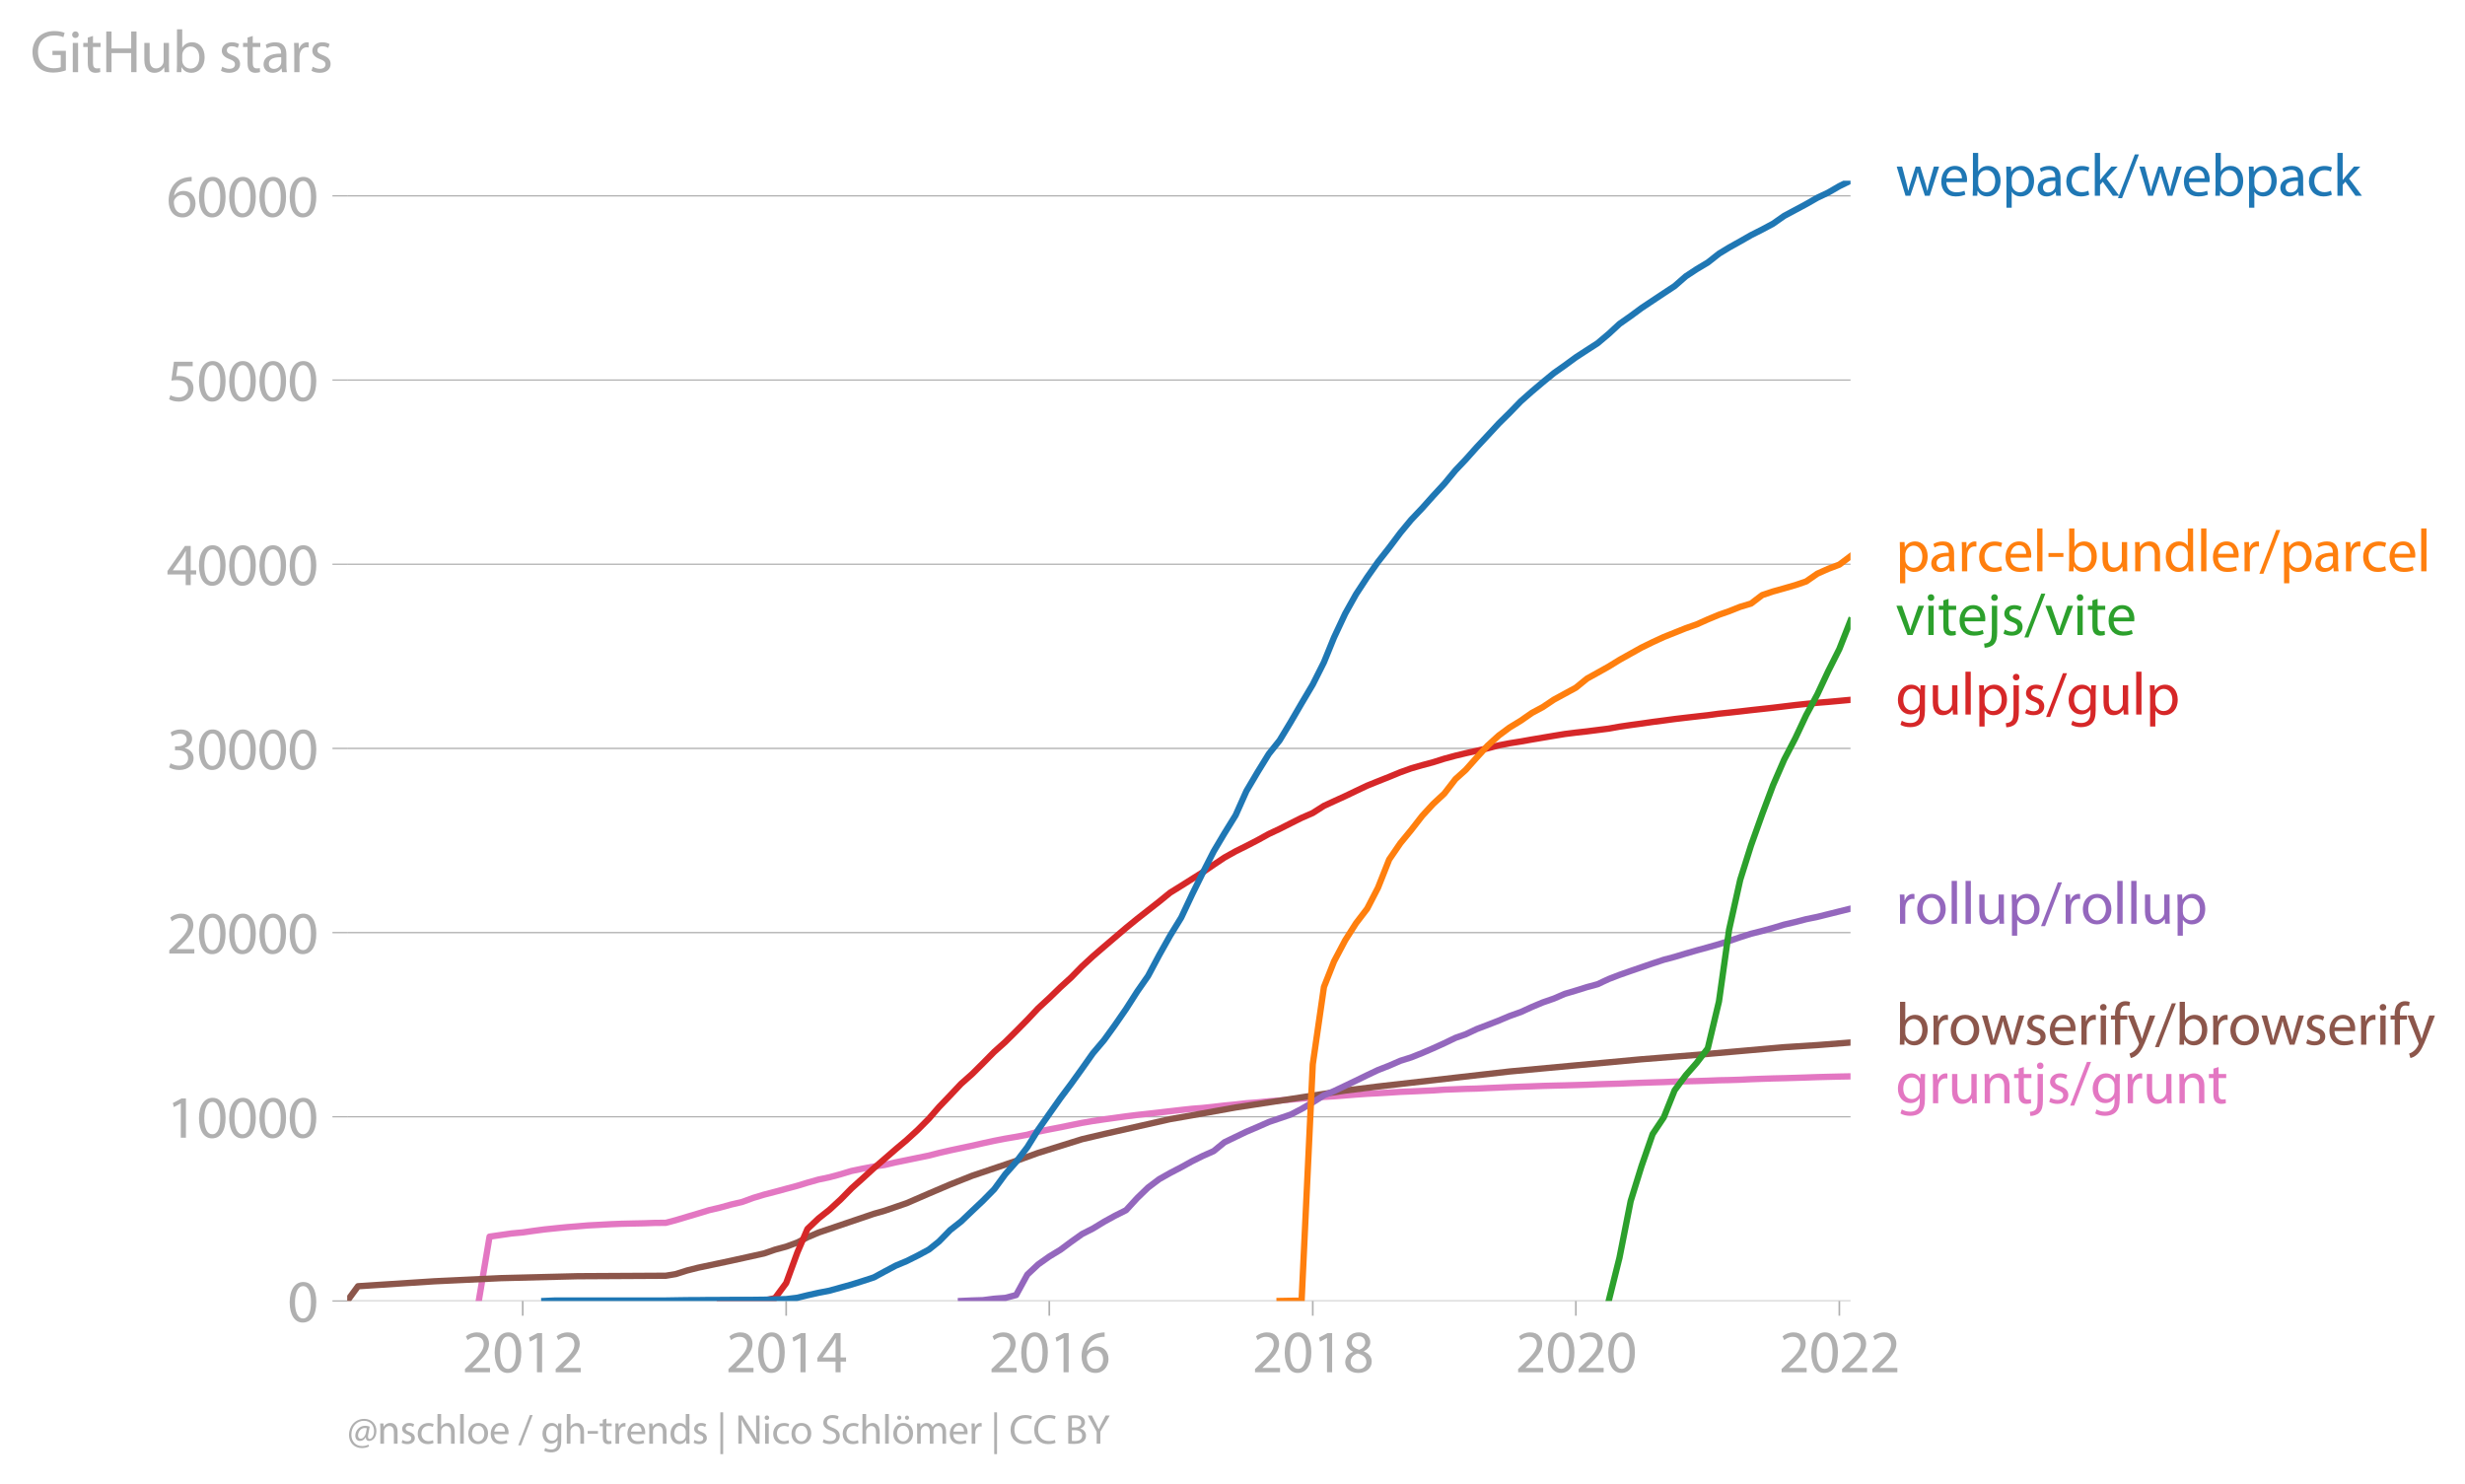 <?xml version="1.0" encoding="utf-8" standalone="no"?>
<!DOCTYPE svg PUBLIC "-//W3C//DTD SVG 1.1//EN"
  "http://www.w3.org/Graphics/SVG/1.1/DTD/svg11.dtd">
<svg xmlns:xlink="http://www.w3.org/1999/xlink" width="585.568pt" height="352.561pt" viewBox="0 0 585.568 352.561" xmlns="http://www.w3.org/2000/svg" version="1.1">
 <defs>
  <style type="text/css">*{stroke-linejoin: round; stroke-linecap: butt}</style>
 </defs>
 <g id="figure_1">
  <g id="patch_1">
   <path d="M 0 352.561 
L 585.568 352.561 
L 585.568 0 
L 0 0 
L 0 352.561 
z
" style="fill: none"/>
  </g>
  <g id="axes_1">
   <g id="patch_2">
    <path d="M 82.476 309.034 
L 439.596 309.034 
L 439.596 42.922 
L 82.476 42.922 
L 82.476 309.034 
z
" style="fill: none"/>
   </g>
   <g id="matplotlib.axis_1">
    <g id="xtick_1">
     <g id="line2d_1">
      <defs>
       <path id="m916d0ae0f6" d="M 0 0 
L 0 3.5 
" style="stroke: #b0b0b0; stroke-width: 0.4"/>
      </defs>
      <g>
       <use xlink:href="#m916d0ae0f6" x="124.173" y="309.034" style="fill: #b0b0b0; stroke: #b0b0b0; stroke-width: 0.4"/>
      </g>
     </g>
     <g id="text_1">
      <!-- 2012 -->
      <g style="fill: #b0b0b0" transform="translate(109.81 325.974)scale(0.14 -0.14)">
       <defs>
        <path id="MyriadPro-Regular-32" d="M 2944 0 
L 2944 467 
L 1075 467 
L 1075 480 
L 1408 787 
C 2285 1632 2842 2253 2842 3021 
C 2842 3616 2464 4230 1568 4230 
C 1088 4230 678 4051 390 3808 
L 570 3411 
C 762 3571 1075 3763 1453 3763 
C 2074 3763 2278 3373 2278 2950 
C 2272 2323 1792 1786 730 774 
L 288 346 
L 288 0 
L 2944 0 
z
" transform="scale(0.016)"/>
        <path id="MyriadPro-Regular-30" d="M 1677 4230 
C 832 4230 230 3462 230 2067 
C 243 691 794 -70 1606 -70 
C 2528 -70 3053 710 3053 2125 
C 3053 3450 2554 4230 1677 4230 
z
M 1645 3795 
C 2227 3795 2490 3123 2490 2099 
C 2490 1037 2214 365 1638 365 
C 1126 365 794 979 794 2061 
C 794 3194 1152 3795 1645 3795 
z
" transform="scale(0.016)"/>
        <path id="MyriadPro-Regular-31" d="M 1510 0 
L 2054 0 
L 2054 4160 
L 1574 4160 
L 666 3674 
L 774 3245 
L 1498 3635 
L 1510 3635 
L 1510 0 
z
" transform="scale(0.016)"/>
       </defs>
       <use xlink:href="#MyriadPro-Regular-32"/>
       <use xlink:href="#MyriadPro-Regular-30" x="51.3"/>
       <use xlink:href="#MyriadPro-Regular-31" x="102.6"/>
       <use xlink:href="#MyriadPro-Regular-32" x="153.9"/>
      </g>
     </g>
    </g>
    <g id="xtick_2">
     <g id="line2d_2">
      <g>
       <use xlink:href="#m916d0ae0f6" x="186.761" y="309.034" style="fill: #b0b0b0; stroke: #b0b0b0; stroke-width: 0.4"/>
      </g>
     </g>
     <g id="text_2">
      <!-- 2014 -->
      <g style="fill: #b0b0b0" transform="translate(172.398 325.974)scale(0.14 -0.14)">
       <defs>
        <path id="MyriadPro-Regular-34" d="M 2560 0 
L 2560 1133 
L 3142 1133 
L 3142 1574 
L 2560 1574 
L 2560 4160 
L 1952 4160 
L 96 1504 
L 96 1133 
L 2029 1133 
L 2029 0 
L 2560 0 
z
M 666 1574 
L 666 1587 
L 1683 3002 
C 1798 3194 1901 3373 2029 3616 
L 2048 3616 
C 2035 3398 2029 3181 2029 2963 
L 2029 1574 
L 666 1574 
z
" transform="scale(0.016)"/>
       </defs>
       <use xlink:href="#MyriadPro-Regular-32"/>
       <use xlink:href="#MyriadPro-Regular-30" x="51.3"/>
       <use xlink:href="#MyriadPro-Regular-31" x="102.6"/>
       <use xlink:href="#MyriadPro-Regular-34" x="153.9"/>
      </g>
     </g>
    </g>
    <g id="xtick_3">
     <g id="line2d_3">
      <g>
       <use xlink:href="#m916d0ae0f6" x="249.264" y="309.034" style="fill: #b0b0b0; stroke: #b0b0b0; stroke-width: 0.4"/>
      </g>
     </g>
     <g id="text_3">
      <!-- 2016 -->
      <g style="fill: #b0b0b0" transform="translate(234.9 325.974)scale(0.14 -0.14)">
       <defs>
        <path id="MyriadPro-Regular-36" d="M 2662 4224 
C 2560 4224 2419 4218 2253 4192 
C 1728 4128 1267 3917 922 3578 
C 512 3168 218 2522 218 1702 
C 218 621 800 -70 1690 -70 
C 2554 -70 3072 634 3072 1395 
C 3072 2208 2554 2739 1818 2739 
C 1357 2739 1011 2522 813 2259 
L 794 2259 
C 890 2944 1357 3590 2240 3738 
C 2400 3763 2547 3770 2662 3763 
L 2662 4224 
z
M 1690 365 
C 1101 365 787 870 774 1555 
C 774 1658 800 1741 838 1805 
C 992 2106 1306 2317 1645 2317 
C 2163 2317 2502 1958 2502 1363 
C 2502 768 2176 365 1696 365 
L 1690 365 
z
" transform="scale(0.016)"/>
       </defs>
       <use xlink:href="#MyriadPro-Regular-32"/>
       <use xlink:href="#MyriadPro-Regular-30" x="51.3"/>
       <use xlink:href="#MyriadPro-Regular-31" x="102.6"/>
       <use xlink:href="#MyriadPro-Regular-36" x="153.9"/>
      </g>
     </g>
    </g>
    <g id="xtick_4">
     <g id="line2d_4">
      <g>
       <use xlink:href="#m916d0ae0f6" x="311.852" y="309.034" style="fill: #b0b0b0; stroke: #b0b0b0; stroke-width: 0.4"/>
      </g>
     </g>
     <g id="text_4">
      <!-- 2018 -->
      <g style="fill: #b0b0b0" transform="translate(297.488 325.974)scale(0.14 -0.14)">
       <defs>
        <path id="MyriadPro-Regular-38" d="M 1062 2170 
C 550 1952 237 1581 237 1056 
C 237 448 762 -70 1632 -70 
C 2426 -70 3046 416 3046 1139 
C 3046 1645 2726 2010 2208 2214 
L 2208 2234 
C 2720 2477 2893 2854 2893 3206 
C 2893 3725 2490 4230 1683 4230 
C 954 4230 397 3782 397 3123 
C 397 2765 595 2406 1056 2189 
L 1062 2170 
z
M 1645 339 
C 1114 339 794 710 813 1133 
C 813 1530 1075 1850 1562 1990 
C 2125 1830 2477 1587 2477 1082 
C 2477 659 2150 339 1645 339 
z
M 1651 3827 
C 2157 3827 2355 3482 2355 3149 
C 2355 2771 2080 2515 1722 2394 
C 1242 2522 928 2746 928 3162 
C 928 3520 1184 3827 1651 3827 
z
" transform="scale(0.016)"/>
       </defs>
       <use xlink:href="#MyriadPro-Regular-32"/>
       <use xlink:href="#MyriadPro-Regular-30" x="51.3"/>
       <use xlink:href="#MyriadPro-Regular-31" x="102.6"/>
       <use xlink:href="#MyriadPro-Regular-38" x="153.9"/>
      </g>
     </g>
    </g>
    <g id="xtick_5">
     <g id="line2d_5">
      <g>
       <use xlink:href="#m916d0ae0f6" x="374.354" y="309.034" style="fill: #b0b0b0; stroke: #b0b0b0; stroke-width: 0.4"/>
      </g>
     </g>
     <g id="text_5">
      <!-- 2020 -->
      <g style="fill: #b0b0b0" transform="translate(359.991 325.974)scale(0.14 -0.14)">
       <use xlink:href="#MyriadPro-Regular-32"/>
       <use xlink:href="#MyriadPro-Regular-30" x="51.3"/>
       <use xlink:href="#MyriadPro-Regular-32" x="102.6"/>
       <use xlink:href="#MyriadPro-Regular-30" x="153.9"/>
      </g>
     </g>
    </g>
    <g id="xtick_6">
     <g id="line2d_6">
      <g>
       <use xlink:href="#m916d0ae0f6" x="436.942" y="309.034" style="fill: #b0b0b0; stroke: #b0b0b0; stroke-width: 0.4"/>
      </g>
     </g>
     <g id="text_6">
      <!-- 2022 -->
      <g style="fill: #b0b0b0" transform="translate(422.579 325.974)scale(0.14 -0.14)">
       <use xlink:href="#MyriadPro-Regular-32"/>
       <use xlink:href="#MyriadPro-Regular-30" x="51.3"/>
       <use xlink:href="#MyriadPro-Regular-32" x="102.6"/>
       <use xlink:href="#MyriadPro-Regular-32" x="153.9"/>
      </g>
     </g>
    </g>
   </g>
   <g id="matplotlib.axis_2">
    <g id="ytick_1">
     <g id="line2d_7">
      <path d="M 82.476 309.034 
L 439.596 309.034 
" clip-path="url(#p226ea51b04)" style="fill: none; stroke: #b0b0b0; stroke-width: 0.3; stroke-linecap: square"/>
     </g>
     <g id="line2d_8">
      <defs>
       <path id="mbd6427db80" d="M 0 0 
L -3.5 0 
" style="stroke: #b0b0b0; stroke-width: 0.3"/>
      </defs>
      <g>
       <use xlink:href="#mbd6427db80" x="82.476" y="309.034" style="fill: #b0b0b0; stroke: #b0b0b0; stroke-width: 0.3"/>
      </g>
     </g>
     <g id="text_7">
      <!-- 0 -->
      <g style="fill: #b0b0b0" transform="translate(68.295 314.004)scale(0.14 -0.14)">
       <use xlink:href="#MyriadPro-Regular-30"/>
      </g>
     </g>
    </g>
    <g id="ytick_2">
     <g id="line2d_9">
      <path d="M 82.476 265.282 
L 439.596 265.282 
" clip-path="url(#p226ea51b04)" style="fill: none; stroke: #b0b0b0; stroke-width: 0.3; stroke-linecap: square"/>
     </g>
     <g id="line2d_10">
      <g>
       <use xlink:href="#mbd6427db80" x="82.476" y="265.282" style="fill: #b0b0b0; stroke: #b0b0b0; stroke-width: 0.3"/>
      </g>
     </g>
     <g id="text_8">
      <!-- 10000 -->
      <g style="fill: #b0b0b0" transform="translate(39.568 270.252)scale(0.14 -0.14)">
       <use xlink:href="#MyriadPro-Regular-31"/>
       <use xlink:href="#MyriadPro-Regular-30" x="51.3"/>
       <use xlink:href="#MyriadPro-Regular-30" x="102.6"/>
       <use xlink:href="#MyriadPro-Regular-30" x="153.9"/>
       <use xlink:href="#MyriadPro-Regular-30" x="205.2"/>
      </g>
     </g>
    </g>
    <g id="ytick_3">
     <g id="line2d_11">
      <path d="M 82.476 221.53 
L 439.596 221.53 
" clip-path="url(#p226ea51b04)" style="fill: none; stroke: #b0b0b0; stroke-width: 0.3; stroke-linecap: square"/>
     </g>
     <g id="line2d_12">
      <g>
       <use xlink:href="#mbd6427db80" x="82.476" y="221.53" style="fill: #b0b0b0; stroke: #b0b0b0; stroke-width: 0.3"/>
      </g>
     </g>
     <g id="text_9">
      <!-- 20000 -->
      <g style="fill: #b0b0b0" transform="translate(39.568 226.5)scale(0.14 -0.14)">
       <use xlink:href="#MyriadPro-Regular-32"/>
       <use xlink:href="#MyriadPro-Regular-30" x="51.3"/>
       <use xlink:href="#MyriadPro-Regular-30" x="102.6"/>
       <use xlink:href="#MyriadPro-Regular-30" x="153.9"/>
       <use xlink:href="#MyriadPro-Regular-30" x="205.2"/>
      </g>
     </g>
    </g>
    <g id="ytick_4">
     <g id="line2d_13">
      <path d="M 82.476 177.778 
L 439.596 177.778 
" clip-path="url(#p226ea51b04)" style="fill: none; stroke: #b0b0b0; stroke-width: 0.3; stroke-linecap: square"/>
     </g>
     <g id="line2d_14">
      <g>
       <use xlink:href="#mbd6427db80" x="82.476" y="177.778" style="fill: #b0b0b0; stroke: #b0b0b0; stroke-width: 0.3"/>
      </g>
     </g>
     <g id="text_10">
      <!-- 30000 -->
      <g style="fill: #b0b0b0" transform="translate(39.568 182.748)scale(0.14 -0.14)">
       <defs>
        <path id="MyriadPro-Regular-33" d="M 269 211 
C 474 77 883 -70 1350 -70 
C 2349 -70 2867 512 2867 1178 
C 2867 1760 2451 2144 1939 2246 
L 1939 2259 
C 2451 2445 2707 2810 2707 3238 
C 2707 3744 2336 4230 1517 4230 
C 1069 4230 646 4070 429 3910 
L 576 3501 
C 755 3629 1075 3776 1408 3776 
C 1926 3776 2138 3482 2138 3149 
C 2138 2656 1619 2445 1210 2445 
L 896 2445 
L 896 2022 
L 1210 2022 
C 1754 2022 2278 1773 2285 1190 
C 2291 845 2067 384 1344 384 
C 954 384 582 544 422 646 
L 269 211 
z
" transform="scale(0.016)"/>
       </defs>
       <use xlink:href="#MyriadPro-Regular-33"/>
       <use xlink:href="#MyriadPro-Regular-30" x="51.3"/>
       <use xlink:href="#MyriadPro-Regular-30" x="102.6"/>
       <use xlink:href="#MyriadPro-Regular-30" x="153.9"/>
       <use xlink:href="#MyriadPro-Regular-30" x="205.2"/>
      </g>
     </g>
    </g>
    <g id="ytick_5">
     <g id="line2d_15">
      <path d="M 82.476 134.027 
L 439.596 134.027 
" clip-path="url(#p226ea51b04)" style="fill: none; stroke: #b0b0b0; stroke-width: 0.3; stroke-linecap: square"/>
     </g>
     <g id="line2d_16">
      <g>
       <use xlink:href="#mbd6427db80" x="82.476" y="134.027" style="fill: #b0b0b0; stroke: #b0b0b0; stroke-width: 0.3"/>
      </g>
     </g>
     <g id="text_11">
      <!-- 40000 -->
      <g style="fill: #b0b0b0" transform="translate(39.568 138.997)scale(0.14 -0.14)">
       <use xlink:href="#MyriadPro-Regular-34"/>
       <use xlink:href="#MyriadPro-Regular-30" x="51.3"/>
       <use xlink:href="#MyriadPro-Regular-30" x="102.6"/>
       <use xlink:href="#MyriadPro-Regular-30" x="153.9"/>
       <use xlink:href="#MyriadPro-Regular-30" x="205.2"/>
      </g>
     </g>
    </g>
    <g id="ytick_6">
     <g id="line2d_17">
      <path d="M 82.476 90.275 
L 439.596 90.275 
" clip-path="url(#p226ea51b04)" style="fill: none; stroke: #b0b0b0; stroke-width: 0.3; stroke-linecap: square"/>
     </g>
     <g id="line2d_18">
      <g>
       <use xlink:href="#mbd6427db80" x="82.476" y="90.275" style="fill: #b0b0b0; stroke: #b0b0b0; stroke-width: 0.3"/>
      </g>
     </g>
     <g id="text_12">
      <!-- 50000 -->
      <g style="fill: #b0b0b0" transform="translate(39.568 95.245)scale(0.14 -0.14)">
       <defs>
        <path id="MyriadPro-Regular-35" d="M 2771 4160 
L 781 4160 
L 512 2163 
C 666 2182 851 2208 1088 2208 
C 1920 2208 2278 1824 2285 1286 
C 2285 730 1830 384 1299 384 
C 922 384 582 512 410 614 
L 269 186 
C 467 58 851 -70 1306 -70 
C 2208 -70 2854 538 2854 1350 
C 2854 1875 2586 2234 2259 2419 
C 2003 2573 1683 2643 1363 2643 
C 1210 2643 1120 2630 1024 2618 
L 1184 3686 
L 2771 3686 
L 2771 4160 
z
" transform="scale(0.016)"/>
       </defs>
       <use xlink:href="#MyriadPro-Regular-35"/>
       <use xlink:href="#MyriadPro-Regular-30" x="51.3"/>
       <use xlink:href="#MyriadPro-Regular-30" x="102.6"/>
       <use xlink:href="#MyriadPro-Regular-30" x="153.9"/>
       <use xlink:href="#MyriadPro-Regular-30" x="205.2"/>
      </g>
     </g>
    </g>
    <g id="ytick_7">
     <g id="line2d_19">
      <path d="M 82.476 46.523 
L 439.596 46.523 
" clip-path="url(#p226ea51b04)" style="fill: none; stroke: #b0b0b0; stroke-width: 0.3; stroke-linecap: square"/>
     </g>
     <g id="line2d_20">
      <g>
       <use xlink:href="#mbd6427db80" x="82.476" y="46.523" style="fill: #b0b0b0; stroke: #b0b0b0; stroke-width: 0.3"/>
      </g>
     </g>
     <g id="text_13">
      <!-- 60000 -->
      <g style="fill: #b0b0b0" transform="translate(39.568 51.493)scale(0.14 -0.14)">
       <use xlink:href="#MyriadPro-Regular-36"/>
       <use xlink:href="#MyriadPro-Regular-30" x="51.3"/>
       <use xlink:href="#MyriadPro-Regular-30" x="102.6"/>
       <use xlink:href="#MyriadPro-Regular-30" x="153.9"/>
       <use xlink:href="#MyriadPro-Regular-30" x="205.2"/>
      </g>
     </g>
    </g>
    <g id="text_14">
     <!-- GitHub stars -->
     <g style="fill: #b0b0b0" transform="translate(7.2 17.14)scale(0.14 -0.14)">
      <defs>
       <path id="MyriadPro-Regular-47" d="M 3770 2266 
L 2349 2266 
L 2349 1818 
L 3226 1818 
L 3226 531 
C 3098 467 2848 416 2483 416 
C 1478 416 819 1062 819 2157 
C 819 3238 1504 3891 2554 3891 
C 2989 3891 3277 3808 3507 3706 
L 3642 4160 
C 3456 4250 3066 4358 2566 4358 
C 1120 4358 237 3418 230 2131 
C 230 1459 461 883 832 525 
C 1254 122 1792 -45 2445 -45 
C 3027 -45 3520 102 3770 192 
L 3770 2266 
z
" transform="scale(0.016)"/>
       <path id="MyriadPro-Regular-69" d="M 1030 0 
L 1030 3098 
L 467 3098 
L 467 0 
L 1030 0 
z
M 749 4320 
C 544 4320 397 4166 397 3968 
C 397 3776 538 3622 736 3622 
C 960 3622 1101 3776 1094 3968 
C 1094 4166 960 4320 749 4320 
z
" transform="scale(0.016)"/>
       <path id="MyriadPro-Regular-74" d="M 595 3667 
L 595 3098 
L 115 3098 
L 115 2669 
L 595 2669 
L 595 979 
C 595 614 653 339 813 173 
C 947 19 1158 -70 1421 -70 
C 1638 -70 1811 -32 1920 13 
L 1894 435 
C 1811 410 1722 397 1568 397 
C 1254 397 1146 614 1146 998 
L 1146 2669 
L 1952 2669 
L 1952 3098 
L 1146 3098 
L 1146 3840 
L 595 3667 
z
" transform="scale(0.016)"/>
       <path id="MyriadPro-Regular-48" d="M 486 4314 
L 486 0 
L 1043 0 
L 1043 2022 
L 3130 2022 
L 3130 0 
L 3693 0 
L 3693 4314 
L 3130 4314 
L 3130 2509 
L 1043 2509 
L 1043 4314 
L 486 4314 
z
" transform="scale(0.016)"/>
       <path id="MyriadPro-Regular-75" d="M 3059 3098 
L 2496 3098 
L 2496 1197 
C 2496 1094 2477 992 2445 909 
C 2342 659 2080 397 1702 397 
C 1190 397 1011 794 1011 1382 
L 1011 3098 
L 448 3098 
L 448 1286 
C 448 198 1030 -70 1517 -70 
C 2067 -70 2394 256 2541 506 
L 2554 506 
L 2586 0 
L 3085 0 
C 3066 243 3059 525 3059 845 
L 3059 3098 
z
" transform="scale(0.016)"/>
       <path id="MyriadPro-Regular-62" d="M 467 800 
C 467 525 454 211 442 0 
L 928 0 
L 954 512 
L 973 512 
C 1203 102 1562 -70 2010 -70 
C 2701 -70 3398 480 3398 1587 
C 3405 2528 2861 3168 2093 3168 
C 1594 3168 1235 2944 1037 2598 
L 1024 2598 
L 1024 4544 
L 467 4544 
L 467 800 
z
M 1024 1798 
C 1024 1888 1043 1965 1056 2029 
C 1171 2458 1530 2720 1914 2720 
C 2515 2720 2835 2189 2835 1568 
C 2835 858 2483 378 1894 378 
C 1485 378 1158 646 1050 1037 
C 1037 1101 1024 1171 1024 1242 
L 1024 1798 
z
" transform="scale(0.016)"/>
       <path id="MyriadPro-Regular-20" transform="scale(0.016)"/>
       <path id="MyriadPro-Regular-73" d="M 250 147 
C 467 19 781 -70 1120 -70 
C 1856 -70 2278 320 2278 864 
C 2278 1325 2003 1594 1466 1798 
C 1062 1952 877 2067 877 2323 
C 877 2554 1062 2746 1395 2746 
C 1683 2746 1907 2643 2029 2566 
L 2170 2976 
C 1997 3078 1722 3168 1408 3168 
C 742 3168 339 2758 339 2259 
C 339 1888 602 1581 1158 1382 
C 1574 1229 1734 1082 1734 813 
C 1734 557 1542 352 1133 352 
C 851 352 557 467 390 576 
L 250 147 
z
" transform="scale(0.016)"/>
       <path id="MyriadPro-Regular-61" d="M 2643 1901 
C 2643 2522 2413 3168 1466 3168 
C 1075 3168 704 3059 448 2893 
L 576 2522 
C 794 2662 1094 2752 1382 2752 
C 2016 2752 2086 2291 2086 2035 
L 2086 1971 
C 890 1978 224 1568 224 819 
C 224 371 544 -70 1171 -70 
C 1613 -70 1946 147 2118 390 
L 2138 390 
L 2182 0 
L 2694 0 
C 2656 211 2643 474 2643 742 
L 2643 1901 
z
M 2099 1043 
C 2099 986 2086 922 2067 864 
C 1978 602 1722 346 1318 346 
C 1030 346 787 518 787 883 
C 787 1485 1485 1594 2099 1581 
L 2099 1043 
z
" transform="scale(0.016)"/>
       <path id="MyriadPro-Regular-72" d="M 467 0 
L 1024 0 
L 1024 1651 
C 1024 1747 1037 1837 1050 1914 
C 1126 2336 1408 2637 1805 2637 
C 1882 2637 1939 2630 1997 2618 
L 1997 3149 
C 1946 3162 1901 3168 1837 3168 
C 1459 3168 1120 2906 979 2490 
L 954 2490 
L 934 3098 
L 442 3098 
C 461 2810 467 2496 467 2131 
L 467 0 
z
" transform="scale(0.016)"/>
      </defs>
      <use xlink:href="#MyriadPro-Regular-47"/>
      <use xlink:href="#MyriadPro-Regular-69" x="64.6"/>
      <use xlink:href="#MyriadPro-Regular-74" x="88"/>
      <use xlink:href="#MyriadPro-Regular-48" x="121.1"/>
      <use xlink:href="#MyriadPro-Regular-75" x="186.3"/>
      <use xlink:href="#MyriadPro-Regular-62" x="241.4"/>
      <use xlink:href="#MyriadPro-Regular-20" x="298.3"/>
      <use xlink:href="#MyriadPro-Regular-73" x="319.5"/>
      <use xlink:href="#MyriadPro-Regular-74" x="359.1"/>
      <use xlink:href="#MyriadPro-Regular-61" x="392.2"/>
      <use xlink:href="#MyriadPro-Regular-72" x="440.4"/>
      <use xlink:href="#MyriadPro-Regular-73" x="473.1"/>
     </g>
    </g>
   </g>
   <g id="line2d_21">
    <path d="M 113.727 309.034 
L 116.296 293.751 
L 118.95 293.366 
L 121.519 292.995 
L 124.173 292.75 
L 126.827 292.373 
L 129.31 292.045 
L 131.964 291.769 
L 134.533 291.511 
L 137.187 291.297 
L 139.756 291.083 
L 142.41 290.947 
L 145.064 290.798 
L 147.633 290.698 
L 150.287 290.636 
L 152.856 290.584 
L 155.51 290.492 
L 158.164 290.47 
L 160.561 289.836 
L 163.216 289.039 
L 165.784 288.278 
L 168.438 287.469 
L 171.007 286.869 
L 173.661 286.134 
L 176.316 285.513 
L 178.884 284.568 
L 181.538 283.767 
L 184.107 283.098 
L 186.761 282.38 
L 189.415 281.672 
L 191.813 280.937 
L 194.467 280.188 
L 197.035 279.65 
L 199.69 278.933 
L 202.258 278.158 
L 204.912 277.607 
L 207.567 277.104 
L 210.135 276.728 
L 212.79 276.106 
L 215.358 275.581 
L 218.012 275.034 
L 220.667 274.492 
L 223.064 273.875 
L 225.718 273.262 
L 228.287 272.716 
L 230.941 272.156 
L 233.509 271.569 
L 236.164 270.992 
L 238.818 270.475 
L 241.387 270.038 
L 244.041 269.544 
L 246.609 268.826 
L 249.264 268.283 
L 251.918 267.776 
L 254.401 267.264 
L 257.055 266.73 
L 259.624 266.288 
L 262.278 265.895 
L 264.846 265.54 
L 267.501 265.173 
L 270.155 264.845 
L 272.723 264.565 
L 275.378 264.263 
L 277.946 263.965 
L 280.6 263.659 
L 283.255 263.375 
L 285.652 263.191 
L 288.306 262.911 
L 290.875 262.613 
L 293.529 262.359 
L 296.098 262.062 
L 298.752 261.865 
L 301.406 261.603 
L 303.975 261.41 
L 306.629 261.187 
L 309.197 260.964 
L 311.852 260.719 
L 314.506 260.557 
L 316.903 260.421 
L 319.557 260.211 
L 322.126 260.006 
L 324.78 259.818 
L 327.349 259.691 
L 330.003 259.533 
L 332.657 259.362 
L 335.226 259.257 
L 337.88 259.135 
L 340.449 259.021 
L 343.103 258.837 
L 345.757 258.741 
L 348.154 258.649 
L 350.809 258.584 
L 353.377 258.461 
L 356.031 258.347 
L 358.6 258.229 
L 361.254 258.137 
L 363.908 258.046 
L 366.477 257.949 
L 369.131 257.879 
L 371.7 257.818 
L 374.354 257.748 
L 377.008 257.669 
L 379.491 257.564 
L 382.145 257.481 
L 384.714 257.407 
L 387.368 257.293 
L 389.937 257.206 
L 392.591 257.118 
L 395.245 257.039 
L 397.814 256.934 
L 400.468 256.856 
L 403.037 256.794 
L 405.691 256.715 
L 408.345 256.606 
L 410.742 256.562 
L 413.397 256.479 
L 415.965 256.352 
L 418.619 256.256 
L 421.188 256.173 
L 423.842 256.112 
L 426.496 256.033 
L 429.065 255.95 
L 431.719 255.858 
L 434.288 255.792 
L 436.942 255.727 
L 439.596 255.679 
" clip-path="url(#p226ea51b04)" style="fill: none; stroke: #e377c2; stroke-width: 1.5; stroke-linecap: square"/>
   </g>
   <g id="line2d_22">
    <path d="M 82.476 309.034 
L 85.045 305.534 
L 103.196 304.357 
L 118.95 303.613 
L 137.187 303.154 
L 158.164 303.04 
L 160.561 302.637 
L 163.216 301.793 
L 165.784 301.146 
L 173.661 299.479 
L 181.538 297.737 
L 184.107 296.845 
L 186.761 296.127 
L 189.415 295.143 
L 191.813 293.909 
L 194.467 292.78 
L 207.567 288.335 
L 210.135 287.604 
L 215.358 285.815 
L 220.667 283.514 
L 225.718 281.361 
L 230.941 279.291 
L 241.387 275.765 
L 246.609 273.866 
L 257.055 270.607 
L 262.278 269.382 
L 277.946 265.847 
L 283.255 264.923 
L 293.529 263.068 
L 306.629 261.06 
L 319.557 259.056 
L 327.349 258.089 
L 358.6 254.524 
L 389.937 251.623 
L 397.814 250.997 
L 403.037 250.581 
L 423.842 248.753 
L 431.719 248.254 
L 439.596 247.641 
L 439.596 247.641 
" clip-path="url(#p226ea51b04)" style="fill: none; stroke: #8c564b; stroke-width: 1.5; stroke-linecap: square"/>
   </g>
   <g id="line2d_23">
    <path d="M 228.287 309.034 
L 230.941 308.916 
L 233.509 308.841 
L 236.164 308.5 
L 238.818 308.299 
L 241.387 307.625 
L 244.041 302.773 
L 246.609 300.362 
L 249.264 298.477 
L 251.918 296.867 
L 254.401 295.02 
L 257.055 293.13 
L 259.624 291.831 
L 262.278 290.216 
L 264.846 288.803 
L 267.501 287.473 
L 270.155 284.581 
L 272.723 282.096 
L 275.378 280.096 
L 277.946 278.648 
L 280.6 277.266 
L 283.255 275.804 
L 285.652 274.619 
L 288.306 273.437 
L 290.875 271.337 
L 293.529 270.055 
L 296.098 268.826 
L 298.752 267.697 
L 301.406 266.525 
L 303.975 265.65 
L 306.629 264.748 
L 309.197 263.418 
L 311.852 261.848 
L 314.506 260.185 
L 316.903 259.174 
L 319.557 257.914 
L 322.126 256.685 
L 324.78 255.394 
L 327.349 254.178 
L 330.003 253.141 
L 332.657 251.986 
L 335.226 251.177 
L 337.88 250.118 
L 340.449 249.011 
L 343.103 247.808 
L 345.757 246.53 
L 348.154 245.694 
L 350.809 244.443 
L 353.377 243.467 
L 356.031 242.435 
L 358.6 241.35 
L 361.254 240.409 
L 363.908 239.197 
L 366.477 238.121 
L 369.131 237.202 
L 371.7 236.091 
L 374.354 235.303 
L 377.008 234.472 
L 379.491 233.803 
L 382.145 232.564 
L 384.714 231.576 
L 387.368 230.644 
L 389.937 229.764 
L 392.591 228.85 
L 395.245 227.979 
L 397.814 227.297 
L 400.468 226.5 
L 403.037 225.761 
L 405.691 225.035 
L 408.345 224.282 
L 410.742 223.525 
L 413.397 222.624 
L 415.965 221.806 
L 418.619 221.136 
L 421.188 220.432 
L 423.842 219.631 
L 426.496 219.015 
L 429.065 218.345 
L 431.719 217.798 
L 434.288 217.159 
L 436.942 216.499 
L 439.596 215.843 
" clip-path="url(#p226ea51b04)" style="fill: none; stroke: #9467bd; stroke-width: 1.5; stroke-linecap: square"/>
   </g>
   <g id="text_15">
    <!-- webpack/webpack -->
    <g style="fill: #1f77b4" transform="translate(450.31 46.506)scale(0.14 -0.14)">
     <defs>
      <path id="MyriadPro-Regular-77" d="M 115 3098 
L 1050 0 
L 1562 0 
L 2061 1472 
C 2170 1805 2266 2125 2342 2496 
L 2355 2496 
C 2432 2131 2522 1824 2630 1478 
L 3104 0 
L 3616 0 
L 4614 3098 
L 4058 3098 
L 3616 1542 
C 3514 1178 3430 851 3379 538 
L 3360 538 
C 3290 851 3200 1178 3085 1549 
L 2605 3098 
L 2131 3098 
L 1626 1523 
C 1523 1184 1421 851 1350 538 
L 1331 538 
C 1274 858 1190 1178 1101 1523 
L 691 3098 
L 115 3098 
z
" transform="scale(0.016)"/>
      <path id="MyriadPro-Regular-65" d="M 2957 1446 
C 2963 1504 2976 1594 2976 1709 
C 2976 2278 2707 3168 1696 3168 
C 794 3168 243 2432 243 1498 
C 243 563 813 -70 1766 -70 
C 2259 -70 2598 38 2797 128 
L 2701 531 
C 2490 442 2246 371 1843 371 
C 1280 371 794 685 781 1446 
L 2957 1446 
z
M 787 1850 
C 832 2240 1082 2765 1651 2765 
C 2285 2765 2438 2208 2432 1850 
L 787 1850 
z
" transform="scale(0.016)"/>
      <path id="MyriadPro-Regular-70" d="M 467 -1267 
L 1024 -1267 
L 1024 416 
L 1037 416 
C 1222 109 1581 -70 1990 -70 
C 2720 -70 3398 480 3398 1594 
C 3398 2534 2835 3168 2086 3168 
C 1581 3168 1216 2944 986 2566 
L 973 2566 
L 947 3098 
L 442 3098 
C 454 2803 467 2483 467 2086 
L 467 -1267 
z
M 1024 1792 
C 1024 1869 1043 1952 1062 2022 
C 1171 2445 1530 2720 1914 2720 
C 2509 2720 2835 2189 2835 1568 
C 2835 858 2490 371 1894 371 
C 1491 371 1152 640 1050 1030 
C 1037 1101 1024 1178 1024 1261 
L 1024 1792 
z
" transform="scale(0.016)"/>
      <path id="MyriadPro-Regular-63" d="M 2579 538 
C 2419 467 2208 384 1888 384 
C 1274 384 813 826 813 1542 
C 813 2189 1197 2714 1907 2714 
C 2214 2714 2426 2643 2560 2566 
L 2688 3002 
C 2534 3078 2240 3162 1907 3162 
C 896 3162 243 2470 243 1517 
C 243 570 851 -70 1786 -70 
C 2202 -70 2528 38 2675 115 
L 2579 538 
z
" transform="scale(0.016)"/>
      <path id="MyriadPro-Regular-6b" d="M 1024 4544 
L 467 4544 
L 467 0 
L 1024 0 
L 1024 1165 
L 1312 1485 
L 2381 0 
L 3066 0 
L 1702 1824 
L 2899 3098 
L 2221 3098 
L 1312 2029 
C 1222 1920 1114 1786 1037 1677 
L 1024 1677 
L 1024 4544 
z
" transform="scale(0.016)"/>
      <path id="MyriadPro-Regular-2f" d="M 422 -256 
L 2214 4384 
L 1779 4384 
L -6 -256 
L 422 -256 
z
" transform="scale(0.016)"/>
     </defs>
     <use xlink:href="#MyriadPro-Regular-77"/>
     <use xlink:href="#MyriadPro-Regular-65" x="73.6"/>
     <use xlink:href="#MyriadPro-Regular-62" x="123.7"/>
     <use xlink:href="#MyriadPro-Regular-70" x="180.6"/>
     <use xlink:href="#MyriadPro-Regular-61" x="237.5"/>
     <use xlink:href="#MyriadPro-Regular-63" x="285.7"/>
     <use xlink:href="#MyriadPro-Regular-6b" x="330.5"/>
     <use xlink:href="#MyriadPro-Regular-2f" x="377.4"/>
     <use xlink:href="#MyriadPro-Regular-77" x="411.7"/>
     <use xlink:href="#MyriadPro-Regular-65" x="485.3"/>
     <use xlink:href="#MyriadPro-Regular-62" x="535.4"/>
     <use xlink:href="#MyriadPro-Regular-70" x="592.3"/>
     <use xlink:href="#MyriadPro-Regular-61" x="649.2"/>
     <use xlink:href="#MyriadPro-Regular-63" x="697.4"/>
     <use xlink:href="#MyriadPro-Regular-6b" x="742.2"/>
    </g>
   </g>
   <g id="text_16">
    <!-- parcel-bundler/parcel -->
    <g style="fill: #ff7f0e" transform="translate(450.31 135.708)scale(0.14 -0.14)">
     <defs>
      <path id="MyriadPro-Regular-6c" d="M 467 0 
L 1030 0 
L 1030 4544 
L 467 4544 
L 467 0 
z
" transform="scale(0.016)"/>
      <path id="MyriadPro-Regular-2d" d="M 192 1939 
L 192 1523 
L 1773 1523 
L 1773 1939 
L 192 1939 
z
" transform="scale(0.016)"/>
      <path id="MyriadPro-Regular-6e" d="M 467 0 
L 1030 0 
L 1030 1862 
C 1030 1958 1043 2054 1069 2125 
C 1165 2438 1453 2701 1824 2701 
C 2355 2701 2541 2285 2541 1786 
L 2541 0 
L 3104 0 
L 3104 1850 
C 3104 2912 2438 3168 2010 3168 
C 1498 3168 1139 2880 986 2586 
L 973 2586 
L 941 3098 
L 442 3098 
C 461 2842 467 2579 467 2259 
L 467 0 
z
" transform="scale(0.016)"/>
      <path id="MyriadPro-Regular-64" d="M 2579 4544 
L 2579 2694 
L 2566 2694 
C 2426 2944 2106 3168 1632 3168 
C 877 3168 237 2534 243 1504 
C 243 563 819 -70 1568 -70 
C 2074 -70 2451 192 2624 538 
L 2637 538 
L 2662 0 
L 3168 0 
C 3149 211 3142 525 3142 800 
L 3142 4544 
L 2579 4544 
z
M 2579 1299 
C 2579 1210 2573 1133 2554 1056 
C 2451 634 2106 384 1728 384 
C 1120 384 813 902 813 1530 
C 813 2214 1158 2726 1741 2726 
C 2163 2726 2470 2432 2554 2074 
C 2573 2003 2579 1907 2579 1837 
L 2579 1299 
z
" transform="scale(0.016)"/>
     </defs>
     <use xlink:href="#MyriadPro-Regular-70"/>
     <use xlink:href="#MyriadPro-Regular-61" x="56.9"/>
     <use xlink:href="#MyriadPro-Regular-72" x="105.1"/>
     <use xlink:href="#MyriadPro-Regular-63" x="137.8"/>
     <use xlink:href="#MyriadPro-Regular-65" x="182.6"/>
     <use xlink:href="#MyriadPro-Regular-6c" x="232.7"/>
     <use xlink:href="#MyriadPro-Regular-2d" x="256.3"/>
     <use xlink:href="#MyriadPro-Regular-62" x="287"/>
     <use xlink:href="#MyriadPro-Regular-75" x="343.9"/>
     <use xlink:href="#MyriadPro-Regular-6e" x="399"/>
     <use xlink:href="#MyriadPro-Regular-64" x="454.5"/>
     <use xlink:href="#MyriadPro-Regular-6c" x="510.9"/>
     <use xlink:href="#MyriadPro-Regular-65" x="534.5"/>
     <use xlink:href="#MyriadPro-Regular-72" x="584.6"/>
     <use xlink:href="#MyriadPro-Regular-2f" x="617.3"/>
     <use xlink:href="#MyriadPro-Regular-70" x="651.6"/>
     <use xlink:href="#MyriadPro-Regular-61" x="708.5"/>
     <use xlink:href="#MyriadPro-Regular-72" x="756.7"/>
     <use xlink:href="#MyriadPro-Regular-63" x="789.4"/>
     <use xlink:href="#MyriadPro-Regular-65" x="834.2"/>
     <use xlink:href="#MyriadPro-Regular-6c" x="884.3"/>
    </g>
   </g>
   <g id="text_17">
    <!-- vitejs/vite -->
    <g style="fill: #2ca02c" transform="translate(450.31 150.839)scale(0.14 -0.14)">
     <defs>
      <path id="MyriadPro-Regular-76" d="M 83 3098 
L 1261 0 
L 1798 0 
L 3014 3098 
L 2426 3098 
L 1824 1357 
C 1722 1075 1632 819 1562 563 
L 1542 563 
C 1478 819 1395 1075 1293 1357 
L 685 3098 
L 83 3098 
z
" transform="scale(0.016)"/>
      <path id="MyriadPro-Regular-6a" d="M -230 -1350 
C 70 -1350 480 -1248 730 -998 
C 1005 -717 1101 -326 1101 275 
L 1101 3098 
L 538 3098 
L 538 493 
C 538 -250 480 -499 326 -672 
C 192 -819 -32 -890 -288 -909 
L -230 -1350 
z
M 826 4320 
C 614 4320 467 4166 467 3968 
C 467 3782 602 3622 813 3622 
C 1037 3622 1171 3782 1165 3968 
C 1165 4166 1030 4320 826 4320 
z
" transform="scale(0.016)"/>
     </defs>
     <use xlink:href="#MyriadPro-Regular-76"/>
     <use xlink:href="#MyriadPro-Regular-69" x="48.1"/>
     <use xlink:href="#MyriadPro-Regular-74" x="71.5"/>
     <use xlink:href="#MyriadPro-Regular-65" x="104.6"/>
     <use xlink:href="#MyriadPro-Regular-6a" x="154.7"/>
     <use xlink:href="#MyriadPro-Regular-73" x="179"/>
     <use xlink:href="#MyriadPro-Regular-2f" x="218.6"/>
     <use xlink:href="#MyriadPro-Regular-76" x="252.9"/>
     <use xlink:href="#MyriadPro-Regular-69" x="301"/>
     <use xlink:href="#MyriadPro-Regular-74" x="324.4"/>
     <use xlink:href="#MyriadPro-Regular-65" x="357.5"/>
    </g>
   </g>
   <g id="text_18">
    <!-- gulpjs/gulp -->
    <g style="fill: #d62728" transform="translate(450.31 169.734)scale(0.14 -0.14)">
     <defs>
      <path id="MyriadPro-Regular-67" d="M 3110 2246 
C 3110 2624 3123 2874 3136 3098 
L 2643 3098 
L 2618 2630 
L 2605 2630 
C 2470 2886 2176 3168 1638 3168 
C 928 3168 243 2573 243 1523 
C 243 666 794 13 1562 13 
C 2042 13 2374 243 2547 531 
L 2560 531 
L 2560 186 
C 2560 -595 2138 -896 1562 -896 
C 1178 -896 858 -781 653 -653 
L 512 -1082 
C 762 -1248 1171 -1338 1542 -1338 
C 1933 -1338 2368 -1248 2669 -966 
C 2970 -698 3110 -262 3110 448 
L 3110 2246 
z
M 2554 1318 
C 2554 1222 2541 1114 2509 1018 
C 2387 659 2074 442 1728 442 
C 1120 442 813 947 813 1555 
C 813 2272 1197 2726 1734 2726 
C 2144 2726 2419 2458 2522 2131 
C 2547 2054 2554 1971 2554 1875 
L 2554 1318 
z
" transform="scale(0.016)"/>
     </defs>
     <use xlink:href="#MyriadPro-Regular-67"/>
     <use xlink:href="#MyriadPro-Regular-75" x="55.9"/>
     <use xlink:href="#MyriadPro-Regular-6c" x="111"/>
     <use xlink:href="#MyriadPro-Regular-70" x="134.6"/>
     <use xlink:href="#MyriadPro-Regular-6a" x="191.5"/>
     <use xlink:href="#MyriadPro-Regular-73" x="215.8"/>
     <use xlink:href="#MyriadPro-Regular-2f" x="255.4"/>
     <use xlink:href="#MyriadPro-Regular-67" x="289.7"/>
     <use xlink:href="#MyriadPro-Regular-75" x="345.6"/>
     <use xlink:href="#MyriadPro-Regular-6c" x="400.7"/>
     <use xlink:href="#MyriadPro-Regular-70" x="424.3"/>
    </g>
   </g>
   <g id="text_19">
    <!-- rollup/rollup -->
    <g style="fill: #9467bd" transform="translate(450.31 219.427)scale(0.14 -0.14)">
     <defs>
      <path id="MyriadPro-Regular-6f" d="M 1779 3168 
C 922 3168 243 2560 243 1523 
C 243 544 890 -70 1728 -70 
C 2477 -70 3270 429 3270 1574 
C 3270 2522 2669 3168 1779 3168 
z
M 1766 2746 
C 2432 2746 2694 2080 2694 1555 
C 2694 858 2291 352 1754 352 
C 1203 352 813 864 813 1542 
C 813 2131 1101 2746 1766 2746 
z
" transform="scale(0.016)"/>
     </defs>
     <use xlink:href="#MyriadPro-Regular-72"/>
     <use xlink:href="#MyriadPro-Regular-6f" x="32.7"/>
     <use xlink:href="#MyriadPro-Regular-6c" x="87.6"/>
     <use xlink:href="#MyriadPro-Regular-6c" x="111.2"/>
     <use xlink:href="#MyriadPro-Regular-75" x="134.8"/>
     <use xlink:href="#MyriadPro-Regular-70" x="189.9"/>
     <use xlink:href="#MyriadPro-Regular-2f" x="246.8"/>
     <use xlink:href="#MyriadPro-Regular-72" x="281.1"/>
     <use xlink:href="#MyriadPro-Regular-6f" x="313.8"/>
     <use xlink:href="#MyriadPro-Regular-6c" x="368.7"/>
     <use xlink:href="#MyriadPro-Regular-6c" x="392.3"/>
     <use xlink:href="#MyriadPro-Regular-75" x="415.9"/>
     <use xlink:href="#MyriadPro-Regular-70" x="471"/>
    </g>
   </g>
   <g id="text_20">
    <!-- browserify/browserify -->
    <g style="fill: #8c564b" transform="translate(450.31 248.16)scale(0.14 -0.14)">
     <defs>
      <path id="MyriadPro-Regular-66" d="M 1082 0 
L 1082 2669 
L 1830 2669 
L 1830 3098 
L 1082 3098 
L 1082 3264 
C 1082 3738 1203 4160 1683 4160 
C 1843 4160 1958 4128 2042 4090 
L 2118 4525 
C 2010 4570 1837 4614 1638 4614 
C 1376 4614 1094 4531 883 4326 
C 621 4077 525 3680 525 3245 
L 525 3098 
L 90 3098 
L 90 2669 
L 525 2669 
L 525 0 
L 1082 0 
z
" transform="scale(0.016)"/>
      <path id="MyriadPro-Regular-79" d="M 58 3098 
L 1203 243 
C 1229 173 1242 128 1242 96 
C 1242 64 1222 19 1197 -38 
C 1069 -326 877 -544 723 -666 
C 557 -806 371 -896 230 -941 
L 371 -1414 
C 512 -1389 787 -1293 1062 -1050 
C 1446 -717 1722 -173 2125 890 
L 2970 3098 
L 2374 3098 
L 1760 1280 
C 1683 1056 1619 819 1562 634 
L 1549 634 
C 1498 819 1421 1062 1350 1267 
L 672 3098 
L 58 3098 
z
" transform="scale(0.016)"/>
     </defs>
     <use xlink:href="#MyriadPro-Regular-62"/>
     <use xlink:href="#MyriadPro-Regular-72" x="56.9"/>
     <use xlink:href="#MyriadPro-Regular-6f" x="89.6"/>
     <use xlink:href="#MyriadPro-Regular-77" x="144.5"/>
     <use xlink:href="#MyriadPro-Regular-73" x="218.1"/>
     <use xlink:href="#MyriadPro-Regular-65" x="257.7"/>
     <use xlink:href="#MyriadPro-Regular-72" x="307.8"/>
     <use xlink:href="#MyriadPro-Regular-69" x="340.5"/>
     <use xlink:href="#MyriadPro-Regular-66" x="363.9"/>
     <use xlink:href="#MyriadPro-Regular-79" x="393.1"/>
     <use xlink:href="#MyriadPro-Regular-2f" x="440.2"/>
     <use xlink:href="#MyriadPro-Regular-62" x="474.5"/>
     <use xlink:href="#MyriadPro-Regular-72" x="531.4"/>
     <use xlink:href="#MyriadPro-Regular-6f" x="564.1"/>
     <use xlink:href="#MyriadPro-Regular-77" x="619"/>
     <use xlink:href="#MyriadPro-Regular-73" x="692.6"/>
     <use xlink:href="#MyriadPro-Regular-65" x="732.2"/>
     <use xlink:href="#MyriadPro-Regular-72" x="782.3"/>
     <use xlink:href="#MyriadPro-Regular-69" x="815"/>
     <use xlink:href="#MyriadPro-Regular-66" x="838.4"/>
     <use xlink:href="#MyriadPro-Regular-79" x="867.6"/>
    </g>
   </g>
   <g id="text_21">
    <!-- gruntjs/grunt -->
    <g style="fill: #e377c2" transform="translate(450.31 262.063)scale(0.14 -0.14)">
     <use xlink:href="#MyriadPro-Regular-67"/>
     <use xlink:href="#MyriadPro-Regular-72" x="55.9"/>
     <use xlink:href="#MyriadPro-Regular-75" x="88.6"/>
     <use xlink:href="#MyriadPro-Regular-6e" x="143.7"/>
     <use xlink:href="#MyriadPro-Regular-74" x="199.2"/>
     <use xlink:href="#MyriadPro-Regular-6a" x="232.3"/>
     <use xlink:href="#MyriadPro-Regular-73" x="256.6"/>
     <use xlink:href="#MyriadPro-Regular-2f" x="296.2"/>
     <use xlink:href="#MyriadPro-Regular-67" x="330.5"/>
     <use xlink:href="#MyriadPro-Regular-72" x="386.4"/>
     <use xlink:href="#MyriadPro-Regular-75" x="419.1"/>
     <use xlink:href="#MyriadPro-Regular-6e" x="474.2"/>
     <use xlink:href="#MyriadPro-Regular-74" x="529.7"/>
    </g>
   </g>
   <g id="text_22">
    <!-- @nschloe / gh-trends | Nico Schlömer | CC BY -->
    <g style="fill: #b0b0b0" transform="translate(82.476 342.932)scale(0.097 -0.097)">
     <defs>
      <path id="MyriadPro-Regular-40" d="M 2867 1632 
C 2797 1235 2458 762 2086 762 
C 1805 762 1664 966 1664 1248 
C 1664 1869 2118 2400 2682 2400 
C 2829 2400 2938 2374 3002 2355 
L 2867 1632 
z
M 3251 -141 
C 2989 -288 2650 -365 2285 -365 
C 1338 -365 640 301 640 1370 
C 640 2669 1517 3501 2560 3501 
C 3552 3501 4109 2829 4109 1901 
C 4109 1158 3744 723 3418 730 
C 3206 736 3130 960 3226 1446 
L 3443 2605 
C 3277 2682 3034 2739 2758 2739 
C 1869 2739 1242 2016 1242 1222 
C 1242 717 1562 416 1933 416 
C 2317 416 2611 602 2835 979 
L 2861 979 
C 2842 589 3078 416 3334 416 
C 3936 416 4474 979 4474 1939 
C 4474 3008 3725 3795 2611 3795 
C 1190 3795 275 2650 275 1331 
C 275 96 1165 -672 2214 -672 
C 2643 -672 3002 -602 3354 -416 
L 3251 -141 
z
" transform="scale(0.016)"/>
      <path id="MyriadPro-Regular-68" d="M 467 0 
L 1030 0 
L 1030 1869 
C 1030 1978 1037 2061 1069 2138 
C 1171 2445 1459 2701 1824 2701 
C 2355 2701 2541 2278 2541 1779 
L 2541 0 
L 3104 0 
L 3104 1843 
C 3104 2912 2438 3168 2022 3168 
C 1811 3168 1613 3104 1446 3008 
C 1274 2912 1133 2771 1043 2611 
L 1030 2611 
L 1030 4544 
L 467 4544 
L 467 0 
z
" transform="scale(0.016)"/>
      <path id="MyriadPro-Regular-7c" d="M 550 4800 
L 550 -1600 
L 979 -1600 
L 979 4800 
L 550 4800 
z
" transform="scale(0.016)"/>
      <path id="MyriadPro-Regular-4e" d="M 1011 0 
L 1011 1843 
C 1011 2560 998 3078 966 3622 
L 986 3629 
C 1203 3162 1491 2669 1792 2189 
L 3162 0 
L 3725 0 
L 3725 4314 
L 3200 4314 
L 3200 2509 
C 3200 1837 3213 1312 3264 736 
L 3251 730 
C 3046 1171 2797 1626 2477 2131 
L 1094 4314 
L 486 4314 
L 486 0 
L 1011 0 
z
" transform="scale(0.016)"/>
      <path id="MyriadPro-Regular-53" d="M 269 211 
C 499 58 954 -70 1370 -70 
C 2387 -70 2880 512 2880 1178 
C 2880 1811 2509 2163 1779 2445 
C 1184 2675 922 2874 922 3277 
C 922 3571 1146 3923 1734 3923 
C 2125 3923 2413 3795 2554 3718 
L 2707 4173 
C 2515 4282 2195 4384 1754 4384 
C 915 4384 358 3885 358 3213 
C 358 2605 794 2240 1498 1990 
C 2080 1766 2310 1536 2310 1133 
C 2310 698 1978 397 1408 397 
C 1024 397 659 525 410 678 
L 269 211 
z
" transform="scale(0.016)"/>
      <path id="MyriadPro-Regular-f6" d="M 1165 3648 
C 1350 3648 1478 3802 1478 3974 
C 1478 4160 1344 4301 1165 4301 
C 986 4301 838 4154 838 3974 
C 838 3802 973 3648 1158 3648 
L 1165 3648 
z
M 2349 3648 
C 2534 3648 2662 3802 2662 3974 
C 2662 4160 2528 4301 2349 4301 
C 2170 4301 2029 4154 2029 3974 
C 2029 3802 2157 3648 2342 3648 
L 2349 3648 
z
M 1779 3168 
C 922 3168 243 2560 243 1523 
C 243 544 890 -70 1728 -70 
C 2477 -70 3270 429 3270 1574 
C 3270 2522 2669 3168 1779 3168 
z
M 1766 2746 
C 2432 2746 2694 2080 2694 1555 
C 2694 858 2291 352 1754 352 
C 1203 352 813 864 813 1542 
C 813 2131 1101 2746 1766 2746 
z
" transform="scale(0.016)"/>
      <path id="MyriadPro-Regular-6d" d="M 467 0 
L 1018 0 
L 1018 1869 
C 1018 1965 1030 2061 1062 2144 
C 1152 2426 1408 2707 1760 2707 
C 2189 2707 2406 2349 2406 1856 
L 2406 0 
L 2957 0 
L 2957 1914 
C 2957 2016 2976 2118 3002 2195 
C 3098 2470 3347 2707 3667 2707 
C 4122 2707 4339 2349 4339 1754 
L 4339 0 
L 4890 0 
L 4890 1824 
C 4890 2899 4282 3168 3872 3168 
C 3578 3168 3373 3091 3187 2950 
C 3059 2854 2938 2720 2842 2547 
L 2829 2547 
C 2694 2912 2374 3168 1952 3168 
C 1440 3168 1152 2893 979 2598 
L 960 2598 
L 934 3098 
L 442 3098 
C 461 2842 467 2579 467 2259 
L 467 0 
z
" transform="scale(0.016)"/>
      <path id="MyriadPro-Regular-43" d="M 3386 582 
C 3162 474 2816 403 2477 403 
C 1427 403 819 1082 819 2138 
C 819 3270 1491 3917 2502 3917 
C 2861 3917 3162 3840 3373 3738 
L 3507 4192 
C 3360 4269 3021 4384 2483 4384 
C 1146 4384 230 3469 230 2118 
C 230 704 1146 -70 2362 -70 
C 2886 -70 3296 38 3501 141 
L 3386 582 
z
" transform="scale(0.016)"/>
      <path id="MyriadPro-Regular-42" d="M 486 13 
C 672 -13 966 -38 1350 -38 
C 2054 -38 2541 90 2842 365 
C 3059 576 3206 858 3206 1229 
C 3206 1869 2726 2208 2317 2310 
L 2317 2323 
C 2771 2490 3046 2854 3046 3270 
C 3046 3610 2912 3866 2688 4032 
C 2419 4250 2061 4346 1504 4346 
C 1114 4346 730 4307 486 4256 
L 486 13 
z
M 1043 3878 
C 1133 3898 1280 3917 1536 3917 
C 2099 3917 2483 3718 2483 3213 
C 2483 2797 2138 2490 1549 2490 
L 1043 2490 
L 1043 3878 
z
M 1043 2067 
L 1504 2067 
C 2112 2067 2618 1824 2618 1235 
C 2618 608 2086 397 1510 397 
C 1312 397 1152 403 1043 422 
L 1043 2067 
z
" transform="scale(0.016)"/>
      <path id="MyriadPro-Regular-59" d="M 2010 0 
L 2010 1837 
L 3456 4314 
L 2822 4314 
L 2202 3123 
C 2035 2797 1888 2515 1766 2234 
L 1754 2234 
C 1619 2534 1491 2797 1325 3123 
L 717 4314 
L 83 4314 
L 1446 1830 
L 1446 0 
L 2010 0 
z
" transform="scale(0.016)"/>
     </defs>
     <use xlink:href="#MyriadPro-Regular-40"/>
     <use xlink:href="#MyriadPro-Regular-6e" x="73.7"/>
     <use xlink:href="#MyriadPro-Regular-73" x="129.2"/>
     <use xlink:href="#MyriadPro-Regular-63" x="168.8"/>
     <use xlink:href="#MyriadPro-Regular-68" x="213.6"/>
     <use xlink:href="#MyriadPro-Regular-6c" x="269.1"/>
     <use xlink:href="#MyriadPro-Regular-6f" x="292.7"/>
     <use xlink:href="#MyriadPro-Regular-65" x="347.6"/>
     <use xlink:href="#MyriadPro-Regular-20" x="397.7"/>
     <use xlink:href="#MyriadPro-Regular-2f" x="418.9"/>
     <use xlink:href="#MyriadPro-Regular-20" x="453.2"/>
     <use xlink:href="#MyriadPro-Regular-67" x="474.4"/>
     <use xlink:href="#MyriadPro-Regular-68" x="530.3"/>
     <use xlink:href="#MyriadPro-Regular-2d" x="585.8"/>
     <use xlink:href="#MyriadPro-Regular-74" x="616.5"/>
     <use xlink:href="#MyriadPro-Regular-72" x="649.6"/>
     <use xlink:href="#MyriadPro-Regular-65" x="682.3"/>
     <use xlink:href="#MyriadPro-Regular-6e" x="732.4"/>
     <use xlink:href="#MyriadPro-Regular-64" x="787.9"/>
     <use xlink:href="#MyriadPro-Regular-73" x="844.3"/>
     <use xlink:href="#MyriadPro-Regular-20" x="883.9"/>
     <use xlink:href="#MyriadPro-Regular-7c" x="905.1"/>
     <use xlink:href="#MyriadPro-Regular-20" x="929"/>
     <use xlink:href="#MyriadPro-Regular-4e" x="950.2"/>
     <use xlink:href="#MyriadPro-Regular-69" x="1016"/>
     <use xlink:href="#MyriadPro-Regular-63" x="1039.4"/>
     <use xlink:href="#MyriadPro-Regular-6f" x="1084.2"/>
     <use xlink:href="#MyriadPro-Regular-20" x="1139.1"/>
     <use xlink:href="#MyriadPro-Regular-53" x="1160.3"/>
     <use xlink:href="#MyriadPro-Regular-63" x="1209.6"/>
     <use xlink:href="#MyriadPro-Regular-68" x="1254.4"/>
     <use xlink:href="#MyriadPro-Regular-6c" x="1309.9"/>
     <use xlink:href="#MyriadPro-Regular-f6" x="1333.5"/>
     <use xlink:href="#MyriadPro-Regular-6d" x="1388.4"/>
     <use xlink:href="#MyriadPro-Regular-65" x="1471.8"/>
     <use xlink:href="#MyriadPro-Regular-72" x="1521.9"/>
     <use xlink:href="#MyriadPro-Regular-20" x="1554.6"/>
     <use xlink:href="#MyriadPro-Regular-7c" x="1575.8"/>
     <use xlink:href="#MyriadPro-Regular-20" x="1599.7"/>
     <use xlink:href="#MyriadPro-Regular-43" x="1620.9"/>
     <use xlink:href="#MyriadPro-Regular-43" x="1678.9"/>
     <use xlink:href="#MyriadPro-Regular-20" x="1736.9"/>
     <use xlink:href="#MyriadPro-Regular-42" x="1758.1"/>
     <use xlink:href="#MyriadPro-Regular-59" x="1812.3"/>
    </g>
   </g>
   <g id="line2d_24">
    <path d="M 171.007 309.034 
L 173.661 308.995 
L 176.316 308.955 
L 178.884 308.951 
L 181.538 308.942 
L 184.107 308.356 
L 186.761 304.777 
L 189.415 297.514 
L 191.813 291.923 
L 194.467 289.407 
L 197.035 287.372 
L 199.69 284.927 
L 202.258 282.31 
L 204.912 279.926 
L 207.567 277.498 
L 210.135 275.288 
L 212.79 272.978 
L 215.358 270.825 
L 218.012 268.393 
L 220.667 265.724 
L 223.064 262.963 
L 225.718 260.194 
L 228.287 257.468 
L 230.941 255.114 
L 233.509 252.563 
L 236.164 249.868 
L 238.818 247.493 
L 241.387 244.946 
L 244.041 242.251 
L 246.609 239.517 
L 249.264 237.067 
L 251.918 234.498 
L 254.401 232.241 
L 257.055 229.532 
L 259.624 227.161 
L 262.278 224.869 
L 264.846 222.677 
L 267.501 220.415 
L 270.155 218.253 
L 272.723 216.241 
L 275.378 214.158 
L 277.946 212.062 
L 280.6 210.417 
L 283.255 208.746 
L 285.652 207.237 
L 288.306 205.421 
L 290.875 203.701 
L 293.529 202.218 
L 296.098 200.941 
L 298.752 199.571 
L 301.406 198.105 
L 303.975 196.902 
L 306.629 195.559 
L 309.197 194.277 
L 311.852 193.118 
L 314.506 191.425 
L 316.903 190.322 
L 319.557 189.11 
L 322.126 187.881 
L 324.78 186.625 
L 327.349 185.588 
L 330.003 184.534 
L 332.657 183.44 
L 335.226 182.517 
L 337.88 181.751 
L 340.449 181.064 
L 343.103 180.224 
L 345.757 179.507 
L 348.154 178.933 
L 350.809 178.338 
L 353.377 177.756 
L 356.031 177.056 
L 358.6 176.558 
L 361.254 176.133 
L 363.908 175.661 
L 366.477 175.228 
L 369.131 174.781 
L 371.7 174.357 
L 374.354 174.024 
L 377.008 173.727 
L 379.491 173.412 
L 382.145 173.075 
L 384.714 172.616 
L 387.368 172.226 
L 389.937 171.876 
L 392.591 171.491 
L 395.245 171.146 
L 397.814 170.8 
L 400.468 170.485 
L 403.037 170.192 
L 405.691 169.894 
L 408.345 169.531 
L 410.742 169.282 
L 413.397 168.989 
L 415.965 168.691 
L 418.619 168.402 
L 421.188 168.118 
L 423.842 167.799 
L 426.496 167.479 
L 429.065 167.204 
L 431.719 166.937 
L 434.288 166.731 
L 436.942 166.486 
L 439.596 166.241 
" clip-path="url(#p226ea51b04)" style="fill: none; stroke: #d62728; stroke-width: 1.5; stroke-linecap: square"/>
   </g>
   <g id="line2d_25">
    <path d="M 382.145 309.034 
L 384.714 298.752 
L 387.368 285.32 
L 389.937 277.034 
L 392.591 269.386 
L 395.245 265.405 
L 397.814 258.986 
L 400.468 255.416 
L 403.037 252.489 
L 405.691 249.024 
L 408.345 237.889 
L 410.742 220.874 
L 413.397 208.973 
L 415.965 200.809 
L 418.619 193.38 
L 421.188 186.537 
L 423.842 180.434 
L 426.496 175.333 
L 429.065 169.872 
L 431.719 164.937 
L 434.288 159.451 
L 436.942 154.17 
L 439.596 147.436 
" clip-path="url(#p226ea51b04)" style="fill: none; stroke: #2ca02c; stroke-width: 1.5; stroke-linecap: square"/>
   </g>
   <g id="line2d_26">
    <path d="M 303.975 309.034 
L 306.629 308.986 
L 309.197 308.981 
L 311.852 252.808 
L 314.506 234.45 
L 316.903 228.373 
L 319.557 223.355 
L 322.126 219.312 
L 324.78 215.843 
L 327.349 210.872 
L 330.003 204.17 
L 332.657 200.302 
L 335.226 197.174 
L 337.88 193.761 
L 340.449 190.97 
L 343.103 188.506 
L 345.757 185.063 
L 348.154 182.91 
L 350.809 179.935 
L 353.377 177.131 
L 356.031 174.72 
L 358.6 172.817 
L 361.254 171.202 
L 363.908 169.352 
L 366.477 167.974 
L 369.131 166.193 
L 371.7 164.797 
L 374.354 163.353 
L 377.008 161.192 
L 379.491 159.814 
L 382.145 158.331 
L 384.714 156.751 
L 387.368 155.268 
L 389.937 153.833 
L 392.591 152.538 
L 395.245 151.313 
L 397.814 150.289 
L 400.468 149.222 
L 403.037 148.325 
L 405.691 147.139 
L 408.345 146.032 
L 410.742 145.196 
L 413.397 144.142 
L 415.965 143.372 
L 418.619 141.355 
L 421.188 140.497 
L 423.842 139.754 
L 426.496 138.988 
L 429.065 138.113 
L 431.719 136.271 
L 434.288 135.129 
L 436.942 134.123 
L 439.596 132.123 
" clip-path="url(#p226ea51b04)" style="fill: none; stroke: #ff7f0e; stroke-width: 1.5; stroke-linecap: square"/>
   </g>
   <g id="line2d_27">
    <path d="M 129.31 309.034 
L 131.964 308.925 
L 134.533 308.925 
L 137.187 308.925 
L 139.756 308.925 
L 142.41 308.925 
L 145.064 308.925 
L 147.633 308.925 
L 150.287 308.925 
L 152.856 308.925 
L 155.51 308.925 
L 158.164 308.925 
L 160.561 308.885 
L 163.216 308.846 
L 165.784 308.837 
L 168.438 308.802 
L 171.007 308.798 
L 173.661 308.78 
L 176.316 308.767 
L 178.884 308.767 
L 181.538 308.736 
L 184.107 308.666 
L 186.761 308.592 
L 189.415 308.268 
L 191.813 307.682 
L 194.467 307.087 
L 197.035 306.593 
L 199.69 305.853 
L 202.258 305.14 
L 204.912 304.309 
L 207.567 303.442 
L 210.135 302.051 
L 212.79 300.642 
L 215.358 299.57 
L 218.012 298.245 
L 220.667 296.823 
L 223.064 294.907 
L 225.718 292.19 
L 228.287 290.173 
L 230.941 287.639 
L 233.509 285.215 
L 236.164 282.52 
L 238.818 278.906 
L 241.387 276.001 
L 244.041 272.514 
L 246.609 268.38 
L 249.264 264.6 
L 251.918 260.846 
L 254.401 257.525 
L 257.055 253.837 
L 259.624 250.196 
L 262.278 247.059 
L 264.846 243.511 
L 267.501 239.67 
L 270.155 235.526 
L 272.723 231.843 
L 275.378 226.855 
L 277.946 222.287 
L 280.6 217.969 
L 283.255 212.325 
L 285.652 207.477 
L 288.306 202.258 
L 290.875 197.935 
L 293.529 193.643 
L 296.098 187.894 
L 298.752 183.4 
L 301.406 179.095 
L 303.975 175.875 
L 306.629 171.482 
L 309.197 167.064 
L 311.852 162.588 
L 314.506 157.311 
L 316.903 151.422 
L 319.557 145.761 
L 322.126 141.167 
L 324.78 137.115 
L 327.349 133.471 
L 330.003 130.098 
L 332.657 126.562 
L 335.226 123.465 
L 337.88 120.669 
L 340.449 117.79 
L 343.103 114.92 
L 345.757 111.713 
L 348.154 109.189 
L 350.809 106.218 
L 353.377 103.47 
L 356.031 100.604 
L 358.6 98.071 
L 361.254 95.337 
L 363.908 92.983 
L 366.477 90.813 
L 369.131 88.634 
L 371.7 86.823 
L 374.354 84.876 
L 377.008 83.152 
L 379.491 81.551 
L 382.145 79.315 
L 384.714 76.943 
L 387.368 75.08 
L 389.937 73.181 
L 392.591 71.413 
L 395.245 69.65 
L 397.814 67.957 
L 400.468 65.634 
L 403.037 63.945 
L 405.691 62.361 
L 408.345 60.265 
L 410.742 58.808 
L 413.397 57.325 
L 415.965 55.859 
L 418.619 54.516 
L 421.188 53.142 
L 423.842 51.283 
L 426.496 49.865 
L 429.065 48.487 
L 431.719 46.969 
L 434.288 45.753 
L 436.942 44.217 
L 439.596 42.922 
" clip-path="url(#p226ea51b04)" style="fill: none; stroke: #1f77b4; stroke-width: 1.5; stroke-linecap: square"/>
   </g>
  </g>
 </g>
 <defs>
  <clipPath id="p226ea51b04">
   <rect x="82.476" y="42.922" width="357.12" height="266.112"/>
  </clipPath>
 </defs>
</svg>
